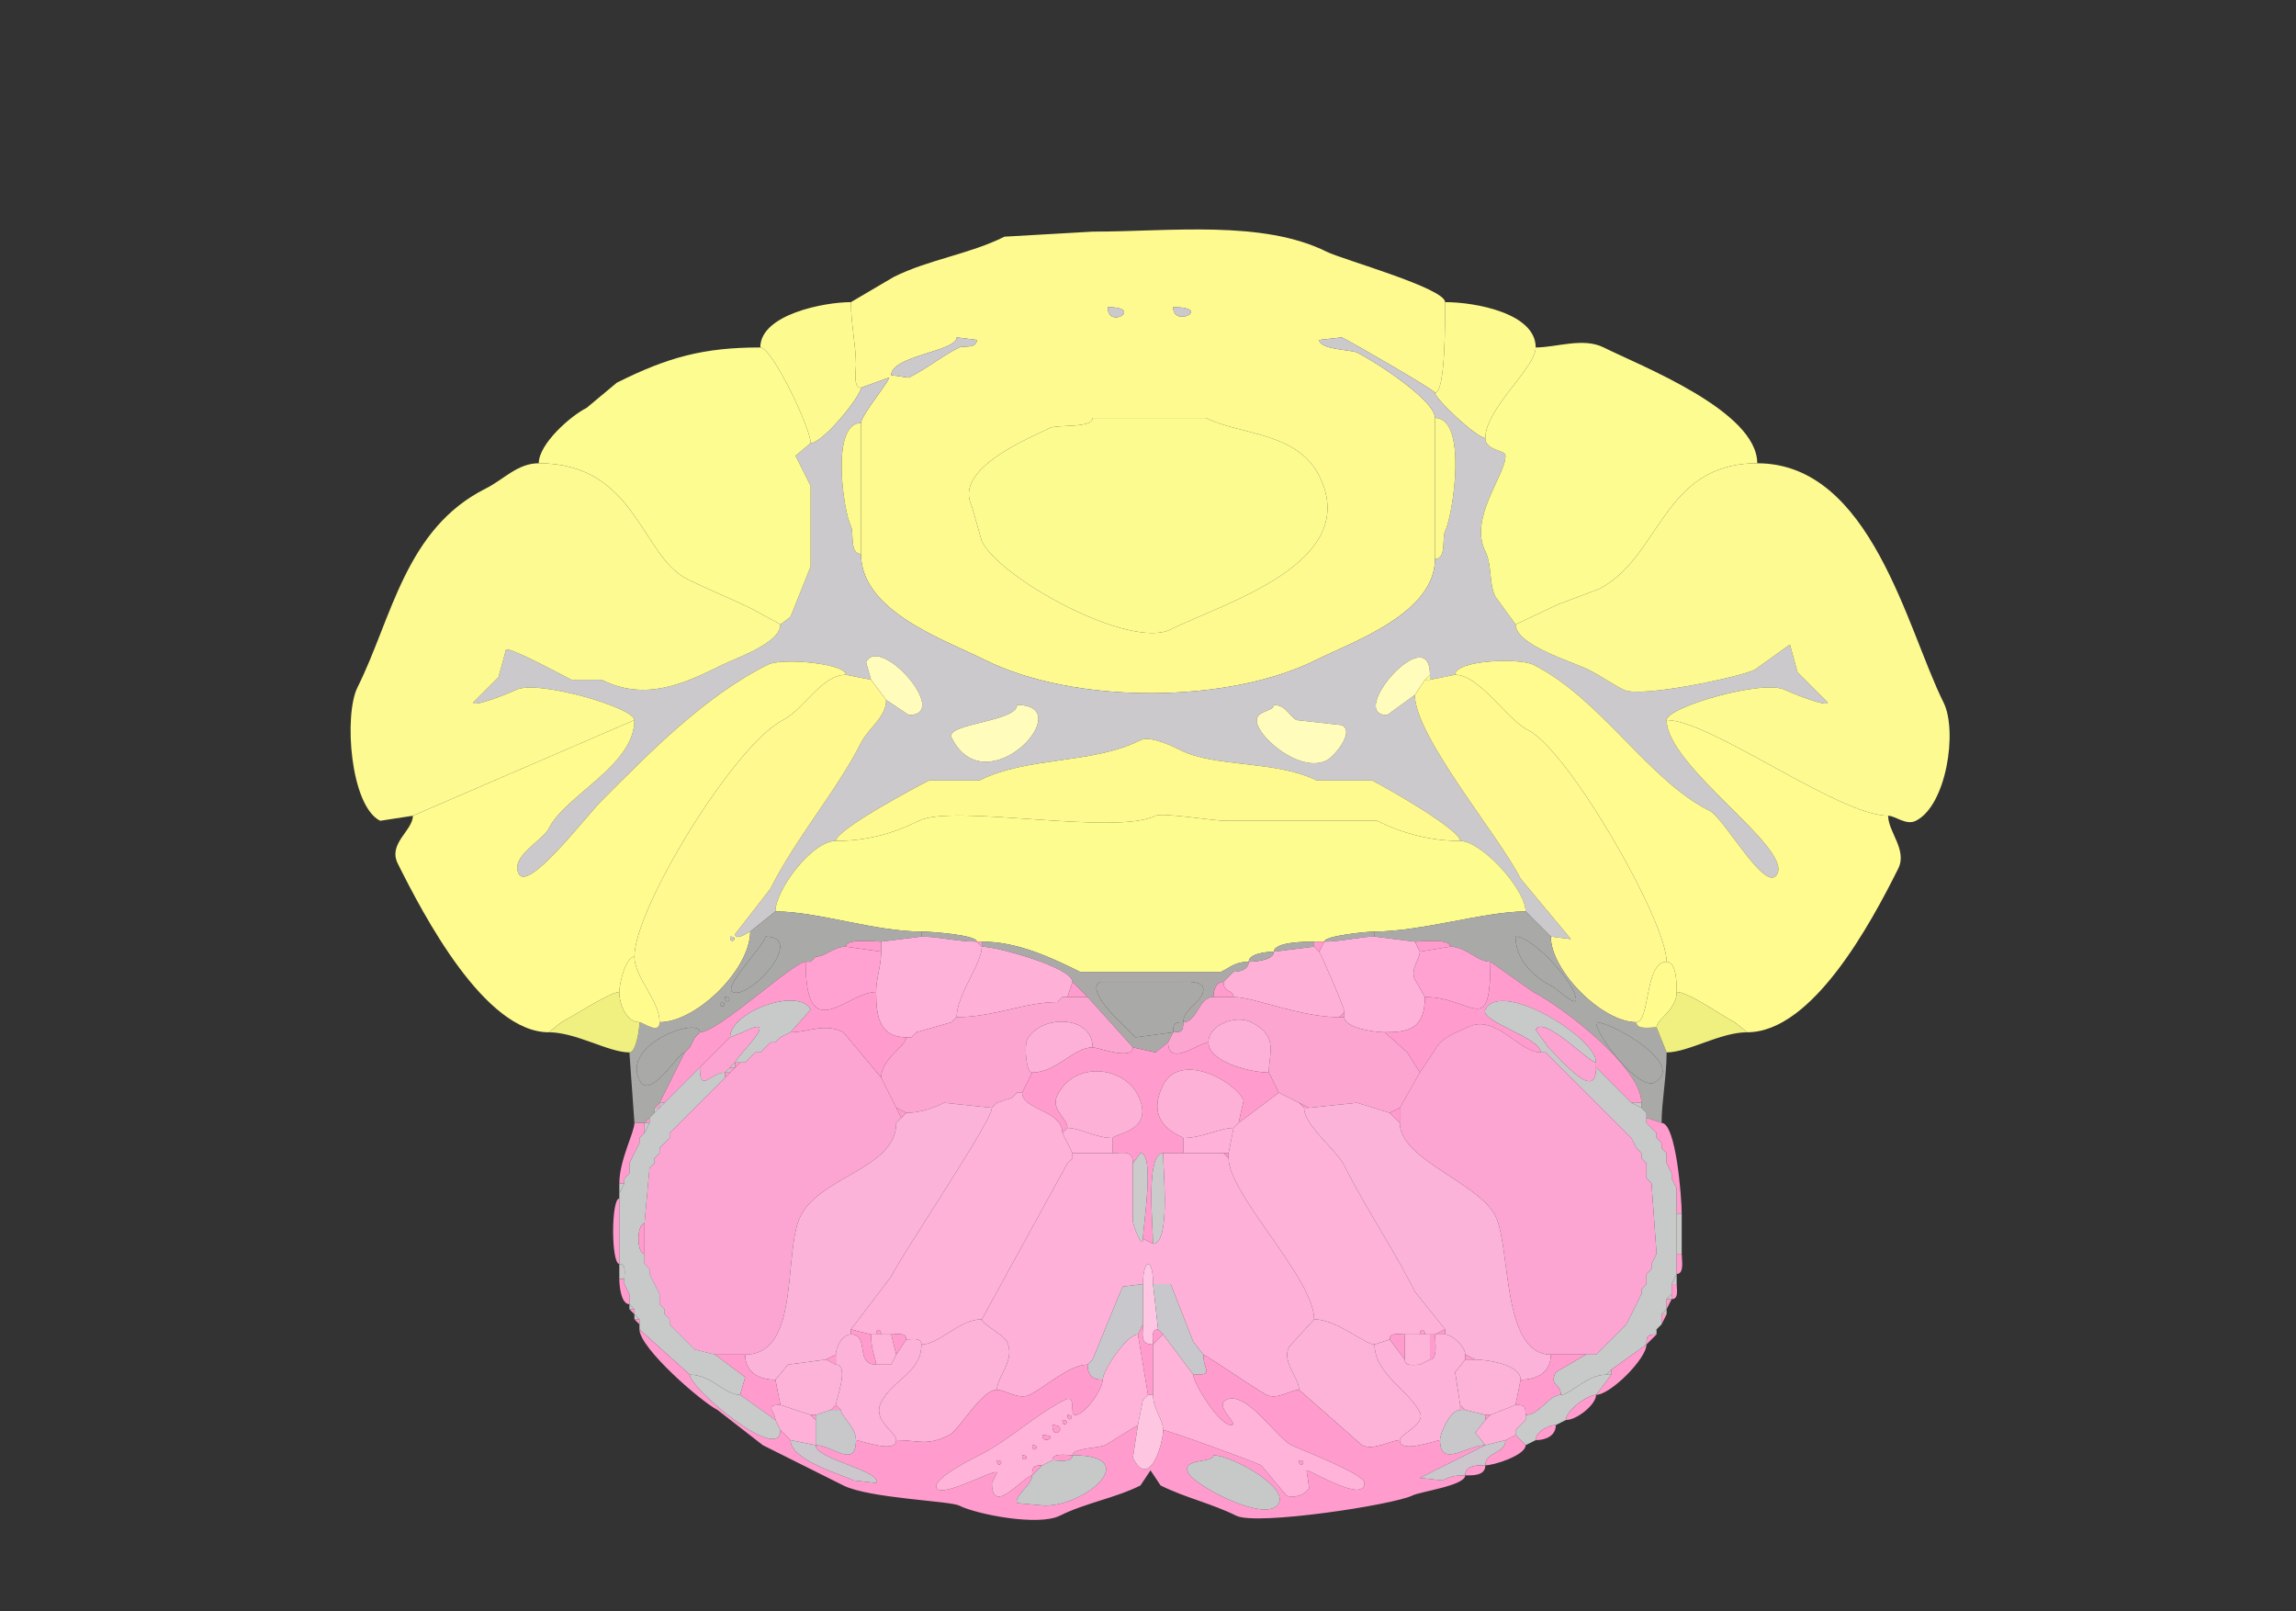 <svg xmlns="http://www.w3.org/2000/svg" viewBox="0 0 456 320"><rect x="0" y="0" width="456" height="320" fill="#333333" stroke="none"/><path fill="#FEFA90" id="DEC" fill-rule="evenodd" d="M217 83c0 2.099-7.032 1.266-8.5 2-3.847 1.924-19.236 8.027-15.5 15.5l2 7c3.756 7.511 29.43 21.535 37.5 17.5 10.334-5.167 38.17-13.161 29.5-30.5-4.377-8.754-15.621-8.06-22.5-11.5H217m-27-16c0 2.808-13 3.63-13 7.5l3.5.5c3.579-1.79 6.54-4.27 10-6 .766-.383 3.5.316 3.5-1.5l-4-.5m43-6c0 4.275 7.975 0 0 0m-13 0c0 4.568 7.357 0 0 0m-49 49c0 11.387 16.444 16.972 24.5 21 17.749 8.875 48.255 8.872 66 0 6.983-3.492 23.5-9.128 23.5-20V83c0-3.516-11.877-11.189-15.5-13-1.053-.526-7.5-.581-7.5-2.5l4.5-.5c2.218 1.109 18.5 10.49 18.5 11 2.129 0 2-14.805 2-18 0-2.77-20.494-8.497-23.5-10-12.762-6.381-31.23-4-46.5-4l-17.5 1c-6.976 3.488-15.07 4.535-22 8l-8.5 5c0 4.34 1 8.695 1 12.5 0 1.19-.614 4.5 1 4.5l5.5-2c.522.261-5.5 7.448-5.5 9v26Z"/><path fill="#FDFB8F" id="SIM" d="M171 77c0 1.63-7.526 11-10 11 0-2.992-7.655-19-10-19 0-6.553 12.698-9 18-9 0 4.34 1 8.695 1 12.5 0 1.19-.614 4.5 1 4.5ZM285 78c0 1.196 8.301 9 10 9 0-5.881 10-13.928 10-18 0-6.815-12.025-9-18-9 0 3.195.129 18-2 18Z"/><path fill="#CBC9CC" id="arb" d="M220 61c0 4.568 7.357 0 0 0ZM233 61c0 4.275 7.975 0 0 0ZM190 67c0 2.808-13 3.63-13 7.5l3.5.5c3.579-1.79 6.54-4.27 10-6 .766-.383 3.5.316 3.5-1.5l-4-.5Z"/><path fill="#CBC9CC" id="arb" fill-rule="evenodd" d="M253 140c0 1.575-4.801.898-3 4.5 1.649 3.297 8.758 8.871 13.5 6.5 1.371-.686 5.689-5.656 3-7l-9-1c-1.352-.676-2.094-3-4.5-3m-51 0c0 3.371-14.415 3.669-13 6.5 6.876 13.753 25.528-6.5 13-6.5m101 41 5 5 4 .5-10-12c-4.246-8.491-21-28.278-21-36.5l-5.5 4c-8.21 0 8.5-19.013 8.5-8v1l5-1c0-2.937 12.773-3.364 15.5-2 13.438 6.719 22.783 22.891 35 29 3.078 1.539 11.304 16.892 13.5 12.5 2.677-5.354-22-21.393-22-30.5 0-2.563 19.197-8.151 23.5-6 .817.408 8.5 3.59 8.5 2.5l-6-6-1.5-5.5-7 5c-2.895 1.448-22.693 5.653-26 4-2.498-1.249-4.535-2.768-7-4-3.149-1.575-14.5-4.896-14.5-9l-4-5.5c-1.323-2.645-.643-6.286-2-9-3.332-6.665 4-15.05 4-19 0-1.203-4-.942-4-3.5-1.699 0-10-7.804-10-9 0-.51-16.282-9.891-18.5-11l-4.5.5c0 1.919 6.447 1.974 7.5 2.5 3.623 1.811 15.5 9.484 15.5 13 6.557 0 3.567 19.366 2 22.5-.659 1.319.334 5.5-2 5.5 0 10.872-16.517 16.508-23.5 20-17.745 8.872-48.251 8.875-66 0-8.056-4.028-24.5-9.613-24.5-21-2.334 0-1.341-4.181-2-5.5-1.507-3.013-4.073-20.5 2-20.5 0-1.552 6.022-8.739 5.5-9l-5.5 2c0 1.63-7.526 11-10 11l-3 2.5 3 6v16l-4 10-2 1.5c0 3.767-8.915 6.708-11.5 8-7.647 3.823-15.345 7.327-24 3h-6c-2.028-1.014-12.062-6.469-13-6l-1.5 5.5-5 5c0 1.09 7.683-2.092 8.5-2.5 4.183-2.091 23.5 3.541 23.5 6 0 9.056-13.678 14.856-17 21.5-1.233 2.466-7.717 5.567-6 9 1.891 3.783 13.29-11.29 16.5-14.5 9.411-9.411 20.266-20.633 33-27 2.872-1.436 15.5-.207 15.5 2l5 1-1-3.5c2.795-5.59 16.972 10.5 8.5 10.5l-4.5-3c0 3.445-3.568 5.636-5 8.5-4.619 9.237-13.005 19.01-18 29l-7 9c0 1.56 2.807-.5 3-.5l5-4c0-4.248 7.244-14 12-14 0-2.205 16.006-10.753 18.5-12h10c9.708-4.854 22.314-3.157 32-8 1.939-.97 6.434 1.217 8 2 6.898 3.449 18.95 1.975 27 6h11c2.924 1.462 17.5 9.765 17.5 12 4.189 0 13 9.555 13 14Z"/><path fill="#FCFC90" id="ANcr1" d="M107 92c19.324 0 20.271 18.386 29.5 23 4.261 2.131 8.827 3.913 13 6l5.5 3 2-1.5 4-10v-16l-3-6 3-2.5c0-2.992-7.655-19-10-19-11.301 0-18.383 1.942-28.5 7l-6 5c-3.204 1.602-9.5 7.166-9.5 11ZM349 92c-18.884 0-19.22 18.86-31.5 25l-8 3-8.5 4-4-5.5c-1.323-2.645-.643-6.286-2-9-3.332-6.665 4-15.05 4-19 0-1.203-4-.942-4-3.5 0-5.881 10-13.928 10-18 4.138 0 9.419-2.04 13.5 0 7.283 3.641 30.5 12.593 30.5 23Z"/><path fill="#FCFB90" id="CUL4, 5" d="M217 83c0 2.099-7.032 1.266-8.5 2-3.847 1.924-19.236 8.027-15.5 15.5l2 7c3.756 7.511 29.43 21.535 37.5 17.5 10.334-5.167 38.17-13.161 29.5-30.5-4.377-8.754-15.621-8.06-22.5-11.5H217Z"/><path fill="#FDFB8F" id="SIM" d="M285 83c6.557 0 3.567 19.366 2 22.5-.659 1.319.334 5.5-2 5.5V83ZM171 84c-6.073 0-3.507 17.487-2 20.5.659 1.319-.334 5.5 2 5.5V84Z"/><path fill="#FCFA91" id="ANcr2" d="m126 143-44 19-6.5 1c-5.948-2.974-7.236-21.028-4.5-26.5 6.84-13.681 9.437-31.469 25.5-39.5 3.536-1.768 6.265-5 10.5-5 19.324 0 20.271 18.386 29.5 23 4.261 2.131 8.827 3.913 13 6l5.5 3c0 3.767-8.915 6.708-11.5 8-7.647 3.823-15.345 7.327-24 3h-6c-2.028-1.014-12.062-6.469-13-6l-1.5 5.5-5 5c0 1.09 7.683-2.092 8.5-2.5 4.183-2.091 23.5 3.541 23.5 6ZM331 143c8.738 0 34.196 19 44 19 1.423 0 3.544 1.978 5.5 1 6.087-3.044 8.32-17.859 5.5-23.5-7.246-14.493-14.353-47.5-37-47.5-18.884 0-19.22 18.86-31.5 25l-8 3-8.5 4c0 4.104 11.351 7.425 14.5 9 2.465 1.232 4.502 2.751 7 4 3.307 1.653 23.105-2.552 26-4l7-5 1.5 5.5 6 6c0 1.09-7.683-2.092-8.5-2.5-4.303-2.151-23.5 3.437-23.5 6Z"/><path fill="#FFFB8E" id="PRM" d="M123 197c-1.824 0-9.524 5.012-11.5 6l-2.5 2c-12.766 0-24.877-23.255-30-33.5-1.993-3.986 3-6.541 3-9.5l44-19c0 9.056-13.678 14.856-17 21.5-1.233 2.466-7.717 5.567-6 9 1.891 3.783 13.29-11.29 16.5-14.5 9.411-9.411 20.266-20.633 33-27 2.872-1.436 15.5-.207 15.5 2-4.823 0-8.369 6.934-12.5 9-9.509 4.754-29.5 37.254-29.5 47-1.732 0-3 5.353-3 7Z"/><path fill="#FFFCBC" id="FN" d="m173 135 3 4 4.5 3c8.472 0-5.705-16.09-8.5-10.5l1 3.5ZM283 135l-2 3-5.5 4c-8.21 0 8.5-19.013 8.5-8l-1 1Z"/><path fill="#FFFB8E" id="PRM" d="M333 197c2.375 0 9.163 4.832 11.5 6l2.5 2c12.973 0 24.587-21.675 30-32.5 1.852-3.705-2-7.275-2-10.5-9.804 0-35.262-19-44-19 0 9.107 24.677 25.146 22 30.5-2.196 4.392-10.422-10.961-13.5-12.5-12.217-6.109-21.562-22.281-35-29-2.727-1.364-15.5-.937-15.5 2 4.839 0 10.193 8.846 14.5 11 8.022 4.011 27.5 37.886 27.5 46 1.995 0 2 4.377 2 6Z"/><path fill="#FFF990" id="COPY" fill-rule="evenodd" d="M145 186c0 1.93 1.93 0 0 0m-19 4c0 4.123 5 8.673 5 13 7.312 0 18-10.52 18-18-.193 0-3 2.06-3 .5l7-9c4.995-9.99 13.381-19.763 18-29 1.432-2.864 5-5.055 5-8.5l-3-4-5-1c-4.823 0-8.369 6.934-12.5 9-9.509 4.754-29.5 37.254-29.5 47Z"/><path fill="#FEFA90" id="DEC" d="M283 135h1v-1l-1 1Z"/><path fill="#FFF990" id="COPY" d="M331 191c-4.407 0-3.265 12-6 12-6.818 0-17-10.234-17-17l4 .5-10-12c-4.246-8.491-21-28.278-21-36.5l2-3h1l5-1c4.839 0 10.193 8.846 14.5 11 8.022 4.011 27.5 37.886 27.5 46Z"/><path fill="#FFFCBC" id="FN" d="M202 140c0 3.371-14.415 3.669-13 6.5 6.876 13.753 25.528-6.5 13-6.5ZM253 140c0 1.575-4.801.898-3 4.5 1.649 3.297 8.758 8.871 13.5 6.5 1.371-.686 5.689-5.656 3-7l-9-1c-1.352-.676-2.094-3-4.5-3Z"/><path fill="#FFFA8F" id="UVU" d="M166 167c6.167 0 11.426-1.463 16.5-4 6.833-3.417 38.968 3.016 47-1 1.35-.675 11.337 1 14 1h30c4.926 2.463 10.561 4 16.5 4 0-2.235-14.576-10.538-17.5-12h-11c-8.05-4.025-20.102-2.551-27-6-1.566-.783-6.061-2.97-8-2-9.686 4.843-22.292 3.146-32 8h-10c-2.494 1.247-18.5 9.795-18.5 12Z"/><path fill="#FDFC8F" id="NOD" d="M253 189c-1.424 0-5 .362-5 2-2.592 0-3.416.958-5.5 2h-28c-5.837-2.918-12.497-6-19.5-6h-1c0-1.341-9.28-2-11-2-9.265 0-20.666-4-29-4 0-4.248 7.244-14 12-14 6.167 0 11.426-1.463 16.5-4 6.833-3.417 38.968 3.016 47-1 1.35-.675 11.337 1 14 1h30c4.926 2.463 10.561 4 16.5 4 4.189 0 13 9.555 13 14-8.053 0-20.755 4-30 4-1.495 0-10 .84-10 2h-2c-1.775 0-8 .069-8 2Z"/><path fill="#A9AAA7" id="V4r" fill-rule="evenodd" d="M143 199c0 1.93 1.93 0 0 0m1-1c0 1.93 1.93 0 0 0m8-12c0 1.539-8.488 10.006-6.5 11 3.336 1.668 14.759-11 6.5-11m-26 37h2l1-1 1-1v-1l1-1 5-10c-1.362 0-6.851 9.797-9 5.5-3.625-7.251 12-12.662 12-9.5 3.691 0 18.547-14 21-14h1l1-1c1.974 0 3.517-2 6-2 0-1.714 5.594-1 7-1l8-1v-1c-9.265 0-20.666-4-29-4l-5 4c0 7.48-10.688 18-18 18 0 2.56-3.334 0-4 0 0 1.357-.647 6-2 6l1 14ZM317 203c0 2.784 8.512 13.494 11.5 12 6.747-3.374-8.347-12-11.5-12m-16-17c0 4.655 3.569 8.035 7.5 10 .603.301 4.5 4.027 4.5 2.5 0-3.197-8.567-12.5-12-12.5m26 36 3 1c0-4.121 1-9.275 1-14l-2-5c-1.145 0-4 .579-4-1-6.818 0-17-10.234-17-17l-5-5c-8.053 0-20.755 4-30 4v1l8 1c1.406 0 7-.714 7 1 3.238 0 5.3 3 8 3l8.5 6c5.701 2.851 21.5 14.939 21.5 22v1l1 1v1Z"/><path fill="#AAA9A7" id="V4" d="M183 186c3.249 0 7.194 1 11 1 0-1.341-9.28-2-11-2v1ZM273 186c-2.978 0-6.49 1-10 1 0-1.16 8.505-2 10-2v1Z"/><path fill="#CBC9CC" id="arb" d="M145 186c0 1.93 1.93 0 0 0Z"/><path fill="#A9AAA8" id="chpl" d="M152 186c0 1.539-8.488 10.006-6.5 11 3.336 1.668 14.759-11 6.5-11Z"/><path fill="#FEB1D9" id="SPIV" d="M180 206h1l1-1 7-2 1-1c0-4.446 5-10.572 5-14l-1-1c-3.806 0-7.751-1-11-1l-8 1v2c0 2.858-1 5.278-1 8 0 4.775.647 9 6 9ZM267 202c0 2.16 6.07 3 8 3 4.535 0 8-.517 8-7l-2-3.5c-.978-1.956 1-4.077 1-5.5l-1-2-8-1c-2.978 0-6.49 1-10 1l-1 2c.112 0 5 10.969 5 12v1Z"/><path fill="#A9AAA8" id="chpl" d="M301 186c0 4.655 3.569 8.035 7.5 10 .603.301 4.5 4.027 4.5 2.5 0-3.197-8.567-12.5-12-12.5Z"/><path fill="#FF9BCD" id="MY" d="m168 188 7 1v-2c-1.406 0-7-.714-7 1ZM195 187v1l-1-1h1Z"/><path fill="#AAA9A7" id="V4" d="m232 207-2.5 2-4.5-1-9-10-3-3c0-2.842-14.952-7-18-7v-1c7.003 0 13.663 3.082 19.5 6h28c2.084-1.042 2.908-2 5.5-2 0 1.577-1.762 2-3 2l-1 1-1 1c-1.577 0-2 1.762-2 3-3.005 0-3.171 5-6 5 0-2.747 4-4.106 4-6.5 0-1.838-3.446-1.5-4.5-1.5h-16c-2.516 1.258 2.06 6.06 3 7l4 4 7.5-1-1 2ZM261 188l-8 1c0-1.931 6.225-2 8-2v1Z"/><path fill="#FF9BCD" id="MY" d="m261 188 1 1 1-2h-2v1ZM288 188l-6 1-1-2c1.406 0 7-.714 7 1Z"/><path fill="#FFA2D2" id="ECU" d="M160 191h1l1-1c1.974 0 3.517-2 6-2l7 1c0 2.858-1 5.278-1 8-5.857 0-14 11.221-14-6Z"/><path fill="#FFB0D7" id="MV" d="M210 199c-6.415 0-12.665 3-20 3 0-4.446 5-10.572 5-14 3.048 0 18 4.158 18 7l-1 3h-1l-1 1ZM267 201l-1 1c-7.92 0-16.884-4-21-4 0-1.481-2-.785-2-3l1-1 1-1c1.238 0 3-.423 3-2 1.424 0 5-.362 5-2l8-1 1 1c.112 0 5 10.969 5 12Z"/><path fill="#FFA2D2" id="ECU" d="M296 191c0 15.493-3.452 7-13 7l-2-3.5c-.978-1.956 1-4.077 1-5.5l6-1c3.238 0 5.3 3 8 3Z"/><path fill="#AAA9A7" id="V4" d="M253 189c-1.424 0-5 .362-5 2 1.424 0 5-.362 5-2Z"/><path fill="#FFFC8D" id="PFL" d="M127 203c.666 0 4 2.56 4 0 0-4.327-5-8.877-5-13-1.732 0-3 5.353-3 7 0 2.522 1.432 6 4 6Z"/><path fill="#FF9BCD" id="MY" d="m162 190-1 1 1-1ZM131 219h1l7-7 1-1 1-1 1-1 1-1 1-1 1-1c0-5.128 13.729-10.042 16-5.5l-4 4.5c3.722 0 6.656-1.922 10.5 0l7.5 9c0-3.752 5-6.234 5-8-5.353 0-6-4.225-6-9-5.857 0-14 11.221-14-6-2.453 0-17.309 14-21 14l-1 1-1 2-1 1-5 10ZM324 219h2c0-7.061-15.799-19.149-21.5-22l-8.5-6c0 15.493-3.452 7-13 7 0 6.483-3.465 7-8 7l4.5 4 2.5 4 3-4.5c1.295-2.59 4.42-3.46 6.5-4.5 5.554-2.777 10.114 5 14.5 5 0-2.942-12.188-6.124-11-8.5 3.03-6.06 22 5.478 22 10.5v1l7 7Z"/><path fill="#FFFC8D" id="PFL" d="M325 203c0 1.579 2.855 1 4 1 0-1.536 4-3.454 4-7 0-1.623-.005-6-2-6-4.407 0-3.265 12-6 12Z"/><path fill="#FF9BCD" id="MY" d="m245 193-1 1 1-1ZM244 194l-1 1 1-1ZM212 198h4l-3-3-1 3Z"/><path fill="#A9AAA8" id="chpl" d="M235 203c-1.747 0-2 .253-2 2l-7.5 1-4-4c-.94-.94-5.516-5.742-3-7h16c1.054 0 4.5-.338 4.5 1.5 0 2.394-4 3.753-4 6.5Z"/><path fill="#FF9BCD" id="MY" d="M241 198h4c0-1.481-2-.785-2-3-1.577 0-2 1.762-2 3Z"/><path fill="#F0F080" id="CB" d="M109 205c5.395 0 11.869 4 16 4 1.353 0 2-4.643 2-6-2.568 0-4-3.478-4-6-1.824 0-9.524 5.012-11.5 6l-2.5 2ZM347 205c-5.367 0-11.709 4-16 4l-2-5c0-1.536 4-3.454 4-7 2.375 0 9.163 4.832 11.5 6l2.5 2Z"/><path fill="#A9AAA8" id="chpl" d="M144 198c0 1.93 1.93 0 0 0Z"/><path fill="#FF9BCD" id="MY" d="m211 198-1 1 1-1Z"/><path fill="#FDA5D1" id="NTS" d="m197 220-9.5-1c-2.225 1.112-4.846 2-7.5 2l-2-1-3-6c0-3.752 5-6.234 5-8h1l1-1 7-2 1-1c7.335 0 13.585-3 20-3l1-1h5l9 10c0 2.681-7.019 0-8 0 0-6.546-10.478-6.544-13-1.5-.57 1.14-.263 6.5 1 6.5l-2 4h-1l-1 1-3 1-1 1ZM278 220l-2 1-6.5-2-9.5 1-2-1-4-2-2-4c0-3.875 2.009-7.246-3.5-10-3.084-1.542-8.5.545-8.5 4-1.748 0-8 5.062-8 0l1-2c1.747 0 2-.253 2-2 2.829 0 2.995-5 6-5h4c4.116 0 13.08 4 21 4h1c0 2.16 6.07 3 8 3l4.5 4 2.5 4-4 7Z"/><path fill="#A9AAA8" id="chpl" d="M143 199c0 1.93 1.93 0 0 0Z"/><path fill="#C8CACA" id="sptV" d="M147 211h1l1-1 1-1h1l1-1 1-1h1l1-1 2-1 4-4.5c-2.271-4.542-16 .372-16 5.5l2.5-1c8.341-4.17-1.5 5.126-1.5 6h1ZM319 273c-3.854 0-7.124 4-9 4 0-2.392-2.399-1.701-1-4.5l6-3.5h2l1-1 3-3 1-1 1-1 1-2 1-2 1-2v-1l1-1v-2l1-1v-1l1-2-1-14-1-1v-3l-1-1v-1l-1-1-1-2-3-3-1-1-1-1-1-1-1-1-1-1-2-2-3-3-4-4h-1c0-2.942-12.188-6.124-11-8.5 3.03-6.06 22 5.478 22 10.5-1.468 0-10.488-9.523-12-6.5l2.5 3.5c3.489 3.489 9.5 10.639 9.5 4l7 7 2 1 1 1v2l2 2v1l1 1v1l1 1v2l1 2v1l1 2v17l-1 2v2l-1 1v2l-1 1v2l-1 1v1c-1.747 0-2 .253-2 2l-7 5-1 1Z"/><path fill="#FF9BCD" id="MY" d="M266 202h1v-1l-1 1ZM190 202l-1 1 1-1Z"/><path fill="#A9AAA8" id="chpl" d="m137 208-1 1c-1.362 0-6.851 9.797-9 5.5-3.625-7.251 12-12.662 12-9.5l-1 1-1 2Z"/><path fill="#FDB1D8" id="DMX" d="M217 208c-3.786 0-7.157 5-12 5-1.263 0-1.57-5.36-1-6.5 2.522-5.044 13-5.046 13 1.5Z"/><path fill="#AAA9A7" id="V4" d="M235 203c-1.747 0-2 .253-2 2 1.747 0 2-.253 2-2Z"/><path fill="#FDB1D8" id="DMX" d="M240 207c0 3.926 8.45 6 12 6 0-3.875 2.009-7.246-3.5-10-3.084-1.542-8.5.545-8.5 4Z"/><path fill="#A9AAA8" id="chpl" d="M317 203c0 2.784 8.512 13.494 11.5 12 6.747-3.374-8.347-12-11.5-12Z"/><path fill="#FDA3D1" id="Pa5" d="m145 212-1 1c-2.971 0-5 4.328-5-1l1-1 1-1 1-1 1-1 1-1 1-1 2.5-1c8.341-4.17-1.5 5.126-1.5 6l-1 1Z"/><path fill="#FDA5D2" id="SPVI" d="M142 269h6c11.107 0 7.462-20.423 11-27.5 3.963-7.925 19-9.427 19-18.5l1-1-1-2-3-6-7.5-9c-3.844-1.922-6.778 0-10.5 0l-2 1-1 1h-1l-1 1-1 1h-1l-1 1-1 1h-1l-1 1-1 1-1 1-1 1-8 8-1 1-1 1v1l-1 1-1 1v1l-1 1v1l-1 1-1 11v8l1 1v1l2 4v2l1 1v1l1 1v1l2 2 2 2 1 1 4 1ZM315 269h2l1-1 3-3 1-1 1-1 1-2 1-2 1-2v-1l1-1v-2l1-1v-1l1-2-1-14-1-1v-3l-1-1v-1l-1-1-1-2-3-3-1-1-1-1-1-1-1-1-1-1-2-2-3-3-4-4h-1c-4.386 0-8.946-7.777-14.5-5-2.08 1.04-5.205 1.91-6.5 4.5l-3 4.5-4 7v3c0 7.286 15.656 11.813 19 18.5 3.12 6.24 1.176 27.5 11 27.5h7Z"/><path fill="#FDA3D1" id="Pa5" d="M317 211c-1.468 0-10.488-9.523-12-6.5l2.5 3.5c3.489 3.489 9.5 10.639 9.5 4v-1Z"/><path fill="#A9AAA7" id="V4r" d="m139 205-1 1 1-1Z"/><path fill="#FF9BCD" id="MY" d="m157 205-2 1 2-1ZM182 205l-1 1 1-1Z"/><path fill="#C8CACA" id="sptV" d="m145 206-1 1 1-1Z"/><path fill="#FF9BCD" id="MY" d="m155 206-1 1 1-1ZM153 207l-1 1 1-1ZM227 246l2 1c0-3.488-1.529-18 2-18h4v-3c0-.338-8.041-2.419-4-10.5 3.315-6.631 13.968-1.065 16 3l-1 4.5 8-6-2-4c-3.55 0-12-2.074-12-6-1.748 0-8 5.062-8 0l-2.5 2-4.5-1c0 2.681-7.019 0-8 0-3.786 0-7.157 5-12 5l-2 4c0 3.463 8 3.457 8 8l1-1c0-1.947-3.428-3.644-2-6.5 3.429-6.858 13.104-5.793 16 0 3.626 7.253-5 7.644-5 8.5v3c2.177 0 4-.641 4 2l1.5-2c2.934 0 .5 14.653.5 17Z"/><path fill="#A9AAA7" id="V4r" d="m137 208-1 1 1-1Z"/><path fill="#C8CACA" id="sptV" d="m143 208-1 1 1-1Z"/><path fill="#FF9BCD" id="MY" d="m152 208-1 1 1-1ZM150 209l-1 1 1-1ZM307 209l4 4-4-4Z"/><path fill="#C8CACA" id="sptV" d="m141 210-1 1 1-1Z"/><path fill="#FF9BCD" id="MY" d="m149 210-1 1 1-1Z"/><path fill="#C8CACA" id="sptV" d="m140 211-1 1 1-1ZM145 212h1v-1l-1 1Z"/><path fill="#FF9BCD" id="MY" d="m147 211-1 1v-1h1Z"/><path fill="#C8CACA" id="sptV" d="M137 273c4.299 0 6.885 4 10 4l1-3.5-6-4.5-4-1-1-1-2-2-2-2v-1l-1-1v-1l-1-1v-2l-2-4v-1l-1-1v-2c-1.587 0-1.587-6 0-6l1-11 1-1v-1l1-1v-1l1-1 1-1v-1l1-1 1-1 8-8 1-1v-1c-2.971 0-5 4.328-5-1l-7 7-1 1-1 1-1 1v1l-1 2-1 1v1l-1 2-1 2v2l-1 1v1l-1 2v14c1.473 0 1 1.952 1 3v1l1 2v2l1 1v1l1 1v2l10 9ZM144 213h1v-1l-1 1Z"/><path fill="#FF9BCD" id="MY" d="m146 212-1 1v-1h1ZM145 213l-1 1v-1h1Z"/><path fill="#FEB1D7" id="XII" d="M212 224c2.526 0 5.577 2 9 2 0-.856 8.626-1.247 5-8.5-2.896-5.793-12.571-6.858-16 0-1.428 2.856 2 4.553 2 6.5ZM245 224c-2.73 0-6.298 2-10 2 0-.338-8.041-2.419-4-10.5 3.315-6.631 13.968-1.065 16 3l-1 4.5-1 1Z"/><path fill="#FF9BCD" id="MY" d="m144 214-1 1 1-1ZM314 216l2 2-2-2ZM202 217l-1 1 1-1Z"/><path fill="#FFB2D8" id="IRN" d="M180 266c1.048 0 3-.473 3 1 3.652 0 7.407-5 12-5l17-31 1-1v-1l-2-4c0-4.543-8-4.537-8-8h-1l-1 1-3 1-1 1c0 2.705-17.451 28.402-20 33.5l-8 10.5 4 1h1c0-1.186 1-1.186 1 0h2c1.048 0 3-.473 3 1ZM276 266l-3 1c-1.912 0-7.516-5-12-5 0-8.078-17-24.81-17-32v-1l1-5 1-1 8-6 4 2 1 1c0 3.537 6.399 8.297 8 11.5 4.219 8.437 9.798 16.595 14 25l6 7.5-2 1h-2c0-1.186-1-1.186-1 0h-3c-1.048 0-3-.473-3 1Z"/><path fill="#FF9BCD" id="MY" d="M130 220h1v-1l-1 1Z"/><path fill="#C9C9C8" id="icp" d="m132 219-1 1v-1h1Z"/><path fill="#FCB3D9" id="PARN" d="m164 270-7.5 1-2.5 3c-3.313 0-6-1.457-6-5 11.107 0 7.462-20.423 11-27.5 3.963-7.925 19-9.427 19-18.5l1-1 1-1c2.654 0 5.275-.888 7.5-2l9.5 1c0 2.705-17.451 28.402-20 33.5l-8 10.5v1c-1.712 0-3 2.571-3 4l-2 1Z"/><path fill="#FF9BCD" id="MY" d="m198 219-1 1 1-1ZM259 220h1l-2-1 1 1Z"/><path fill="#FCB3D9" id="PARN" d="M293 270c2.099 0 9 .906 9 4 3.313 0 6-1.457 6-5-9.824 0-7.88-21.26-11-27.5-3.344-6.687-19-11.214-19-18.5l-2-2-6.5-2-9.5 1h-1c0 3.537 6.399 8.297 8 11.5 4.219 8.437 9.798 16.595 14 25l6 7.5v1c1.366 0 4 2.366 4 4l2 1Z"/><path fill="#FF9BCD" id="MY" d="m317 219 1 1-1-1Z"/><path fill="#C9C9C8" id="icp" d="M326 219v1l-2-1h2ZM131 220l-1 1v-1h1Z"/><path fill="#FF9BCD" id="MY" d="m180 221-1 1-1-2 2 1ZM276 221l2 2v-3l-2 1ZM326 220l1 1-1-1Z"/><path fill="#C9C9C8" id="icp" d="m130 221-1 1 1-1Z"/><path fill="#FF9BCD" id="MY" d="m319 221 1 1-1-1ZM128 223h1v-1l-1 1ZM179 222l-1 1 1-1ZM333 241h1c0-3.037-1.111-18-4-18l-3-1v1l2 2v1l1 1v1l1 1v2l1 2v1l1 2v5ZM123 235h1v-1l1-1v-2l1-2 1-2v-1l1-1v-2h-2c0 1.874-3 7.388-3 12Z"/><path fill="#C9C9C8" id="icp" d="m129 223-1 2v-2h1Z"/><path fill="#FF9BCD" id="MY" d="m135 223-1 1 1-1ZM246 223l-1 1 1-1ZM321 223l3 3-3-3Z"/><path fill="#C9C9C8" id="icp" d="m327 223 2 2-2-2Z"/><path fill="#FF9BCD" id="MY" d="m134 224-1 1 1-1Z"/><path fill="#FFB1D9" id="NR" d="M213 229h8v-3c-3.423 0-6.474-2-9-2l-1 1 2 4ZM243 229h1l1-5c-2.73 0-6.298 2-10 2v3h8Z"/><path fill="#C9C9C8" id="icp" d="m128 225-1 1 1-1Z"/><path fill="#FF9BCD" id="MY" d="m133 226-1 1 1-1Z"/><path fill="#C9C9C8" id="icp" d="m329 226 1 1-1-1ZM127 227l-1 2 1-2Z"/><path fill="#FF9BCD" id="MY" d="m132 227-1 1 1-1ZM325 228l1 1-1-1Z"/><path fill="#C9C9C8" id="icp" d="m330 228 1 1-1-1ZM126 229l-1 2 1-2Z"/><path fill="#FF9BCD" id="MY" d="m131 229-1 1 1-1Z"/><path fill="#FEB0D8" id="GRN" d="M216 271c-3.554 0-8.365 4.432-11.5 6-2.161 1.081-4.894-1-6.5-1 0-2.579 3.752-5.997 2-9.5-.781-1.563-5-3.526-5-4.5l17-31 1-1v-1h8c2.177 0 4-.641 4 2v11.5c0 .915 2 5.797 2 3.5l2 1c3.529 0 2-14.512 2-18h12l1 1c0 7.19 17 23.922 17 32l-5 5.5c-1.487 2.974 2 6.088 2 8.5-1.606 0-4.339 2.081-6.5 1-1.49-.745-12.188-8-12.5-8l-2-2.5-4.5-11.5H229c0-5.671-2-4.907-2 0l-4 .5c-.504 1.007-6 14.459-6 14.5l-1 1Z"/><path fill="#CBCBCC" id="mlf" d="m225 231 1.5-2c2.934 0 .5 14.653.5 17 0 2.297-2-2.585-2-3.5V231ZM231 229c-3.529 0-2 14.512-2 18 3.529 0 2-14.512 2-18Z"/><path fill="#FF9BCD" id="MY" d="M244 229v1l-1-1h1ZM213 230l-1 1 1-1ZM326 230l1 1-1-1ZM130 231l-1 1 1-1Z"/><path fill="#C9C9C8" id="icp" d="m331 231 1 2-1-2ZM125 233l-1 1 1-1Z"/><path fill="#FF9BCD" id="MY" d="m327 234 1 1-1-1Z"/><path fill="#C9C9C8" id="icp" d="m332 234 1 2-1-2ZM124 235l-1 2v-2h1Z"/><path fill="#FF9BCD" id="MY" d="M123 238c-1.641 0-1.641 13 0 13v-13Z"/><path fill="#C9C9C8" id="icp" d="M333 249h1v-8h-1v8Z"/><path fill="#FF9BCD" id="MY" d="M128 243c-1.587 0-1.587 6 0 6v-6ZM329 249l-1 2 1-2ZM334 249c0 1.145.579 4-1 4v-4h1Z"/><path fill="#FEC6E2" id="RO" d="M230 264c-1.473 0-1 1.952-1 3-2.641 0-2-1.823-2-4v-8c0-4.907 2-5.671 2 0l1 9Z"/><path fill="#C9C9C8" id="icp" d="M123 254h1c0-1.048.473-3-1-3v3Z"/><path fill="#FF9BCD" id="MY" d="m128 251 1 1-1-1ZM328 252l-1 1 1-1ZM129 253l2 4-2-4Z"/><path fill="#C9C9C8" id="icp" d="M332 255h1v-2l-1 2Z"/><path fill="#FF9BCD" id="MY" d="M125 257v2c-1.638 0-2-3.576-2-5h1v1l1 2Z"/><path fill="#C9C9C8" id="icp" d="m124 255 1 2-1-2Z"/><path fill="#C8C8CC" id="tspc" d="M216 271c0 2.041.959 3 3 3 0-1.729 4.742-9 7-9l1-2v-8l-4 .5c-.504 1.007-6 14.459-6 14.5l-1 1ZM239 269c0 3.383 2.269 4-2 4l-6-8-1-1-1-9h3.5l4.5 11.5 2 2.5Z"/><path fill="#FF9BCD" id="MY" d="m327 255-1 1 1-1ZM332 257v1c1.473 0 1-1.952 1-3h-1v2ZM326 257l-1 2 1-2Z"/><path fill="#C9C9C8" id="icp" d="M331 258h1v-1l-1 1Z"/><path fill="#FF9BCD" id="MY" d="m332 258-1 2v-2h1Z"/><path fill="#C9C9C8" id="icp" d="M125 260h1l-1-1v1Z"/><path fill="#FF9BCD" id="MY" d="m131 259 1 1-1-1ZM325 259l-1 2 1-2ZM126 260v1l-1-1h1Z"/><path fill="#C9C9C8" id="icp" d="M330 261h1v-1l-1 1ZM126 262h1l-1-1v1Z"/><path fill="#FF9BCD" id="MY" d="m132 261 1 1-1-1ZM324 261l-1 2 1-2ZM331 261l-1 2v-2h1ZM127 262v1l-1-1h1Z"/><path fill="#FCB3D7" id="LRNm" d="M198 276c-3.112 0-7.426 7.963-9.5 9-4.51 2.255-6.034 1-10.5 1 0-1.651-4.823-3.855-3-7.5 2.303-4.606 8-5.855 8-11.5 3.652 0 7.407-5 12-5 0 .974 4.219 2.937 5 4.5 1.752 3.503-2 6.921-2 9.5ZM258 276l12.5 11c2.364 1.182 5.696-1 7.5-1 0-1.184 5.196-3.108 4-5.5-2.264-4.527-9-7.66-9-13.5-1.912 0-7.516-5-12-5l-5 5.5c-1.487 2.974 2 6.088 2 8.5Z"/><path fill="#FF9BCD" id="MY" d="m133 263 2 2-2-2ZM228 277h1v-10c-2.641 0-2-1.823-2-4l-1 2 2 12ZM323 263l-1 1 1-1ZM330 263l-1 1 1-1Z"/><path fill="#FF9BCD" id="MY" fill-rule="evenodd" d="M241 289c0 1.639-6.507.486-5 3.5 1.316 2.632 15.861 10.278 18 6 1.686-3.371-9.489-9.5-13-9.5m-28 0c13.991 0 2.973 10-5.5 10l-5.5-.5c-.677-1.354 3-3.656 3-5.5-1.566 0-8 8.356-8 1.5l1-2c0-1.164-10.922 5.156-12 3-.915-1.831 7.2-5.85 8.5-6.5 5.857-2.929 11.056-8.028 17-11 2.373-1.187.829 3 2 3 2.071 0 5.5-5.198 5.5-7-2.041 0-3-.959-3-3-3.554 0-8.365 4.432-11.5 6-2.161 1.081-4.894-1-6.5-1-3.112 0-7.426 7.963-9.5 9-4.51 2.255-6.034 1-10.5 1 0 2.798-7.178 0-8 0 0 5.821-4.702 1-8 1 0 2.795 13.209 5.082 12 7.5l-4.5-.5c-2.487-1.243-12.5-4.01-12.5-8l-2-2c0 6.849-18-8.236-18-11l-10-9c0 3.722 12.302 14.401 15.5 16l9 7 16 8c5.158 2.579 21.097 3.048 23 4 3.451 1.726 15.7 4.15 20 2 5.035-2.517 10.984-3.492 16-6l2-3 2 3c4.808 2.404 10.198 3.599 15 6 4.074 2.037 31.38-2.19 35-4 1.611-.806 10.5-1.968 10.5-4-2.113 0-2.782.141-4.5 1l-4.5-.5 13-6.5c-3.601 0-9 4.685-9-1-.822 0-8 2.798-8 0-1.804 0-5.136 2.182-7.5 1L258 276c-1.606 0-4.339 2.081-6.5 1-1.49-.745-12.188-8-12.5-8 0 3.383 2.269 4-2 4 0 1.749 5.142 10 7.5 10 1.842 0-3.478-3.761-1-5 4.016-2.008 9.897 7.449 13 9 1.682.841 14.5 5.686 14.5 7.5 0 4.098-10.567-2.5-11.5-2.5l.5 3.5c-.64 1.28-3.128 2.186-4.5 1.5l-5-6c-1.733-.867-18.564-7-19.5-7 0 2.785-2.751 11.997-6 5.5l1-6.5-6.5 4c-1.134.567-6.5.546-6.5 2Z"/><path fill="#FF9BCD" id="MY" d="M173 265c0 3.329 1 4.97 1 6-4.311 0-1.206-6-5-6v-1l4 1ZM174 265h1c0-1.186-1-1.186-1 0ZM231 265l-2 2c0-1.048-.473-3 1-3l1 1ZM282 265h1c0-1.186-1-1.186-1 0ZM285 265h2v-1l-2 1ZM322 264l-1 1 1-1Z"/><path fill="#FCB2D9" id="PGRNl" d="M170 286c.822 0 8 2.798 8 0 0-1.651-4.823-3.855-3-7.5 2.303-4.606 8-5.855 8-11.5 0-1.473-1.952-1-3-1l-2 3-1 2h-3c-4.311 0-1.206-6-5-6-1.712 0-3 2.571-3 4v2c2.798 0 0 7.178 0 8l1 1c0 1.235 3 3.431 3 6Z"/><path fill="#FEB3D8" id="AMBv" d="M174 271h3l1-2-1-4h-4c0 3.329 1 4.97 1 6Z"/><path fill="#FF9BCD" id="MY" d="m180 266-2 3-1-4c1.048 0 3-.473 3 1Z"/><path fill="#FFB3D8" id="IO" fill-rule="evenodd" d="M198 290c0 1.93 1.93 0 0 0m5-1c0 1.93 1.93 0 0 0m2-2c0 1.93 1.93 0 0 0m2-2c0 2.091 3.746 0 0 0m2-2c0 3.479 3.479 0 0 0m2-1c0 1.93 1.93 0 0 0m1-1c0 1.93 1.93 0 0 0m-5 10c-1.747 0-2 .253-2 2-1.566 0-8 8.356-8 1.5l1-2c0-1.164-10.922 5.156-12 3-.915-1.831 7.2-5.85 8.5-6.5 5.857-2.929 11.056-8.028 17-11 2.373-1.187.829 3 2 3 2.071 0 5.5-5.198 5.5-7 0-1.729 4.742-9 7-9l2 12-1 1-1 5-6.5 4c-1.134.567-6.5.546-6.5 2-1.145 0-4-.579-4 1l-2 1ZM258 290c0 1.93 1.93 0 0 0m-12-7 7 6.5-7-6.5m-17-6c0 2.833 2 4.84 2 7 .936 0 17.767 6.133 19.5 7l5 6c1.372.686 3.86-.22 4.5-1.5l-.5-3.5c.933 0 11.5 6.598 11.5 2.5 0-1.814-12.818-6.659-14.5-7.5-3.103-1.551-8.984-11.008-13-9-2.478 1.239 2.842 5 1 5-2.358 0-7.5-8.251-7.5-10l-6-8-2 2v10Z"/><path fill="#FF9BCD" id="MY" d="m276 266 3 4v-5c-1.048 0-3-.473-3 1Z"/><path fill="#FEB3D8" id="AMBv" d="m284 270-2 1c-1.048 0-3 .473-3-1v-5h5v5Z"/><path fill="#FF9BCD" id="MY" d="M285 265c0 1.235.643 5-1 5v-5h1Z"/><path fill="#FCB2D9" id="PGRNl" d="M278 286c0 2.798 7.178 0 8 0 0-1.422 2.033-6 4-6v-1l-1-6.5 2-2.5v-1c0-1.634-2.634-4-4-4h-2c0 1.235.643 5-1 5l-2 1c-1.048 0-3 .473-3-1l-3-4-3 1c0 5.84 6.736 8.973 9 13.5 1.196 2.392-4 4.316-4 5.5Z"/><path fill="#FF9BCD" id="MY" d="M329 265c-1.747 0-2 .253-2 2l2-2ZM137 267l1 1-1-1ZM320 273l-3 4c2.839 0 10-7.161 10-10l-7 5v1ZM318 268l-1 1 1-1ZM155 279c-3.382 0-1 1.342-1 3l-7-5 1-3.5-6-4.5h6c0 3.543 2.687 5 6 5l1 5ZM164 270l2 1v-2l-2 1ZM178 269l-1 2 1-2ZM291 270h2l-2-1v1ZM301 279c1.747 0 2 .253 2 2 2.83 0 4.54-4 7-4 0-2.392-2.399-1.701-1-4.5l6-3.5h-7c0 3.543-2.687 5-6 5l-1 5Z"/><path fill="#FCB3D7" id="LRNm" d="M161 281h1l3-1 1-1c0-.822 2.798-8 0-8l-2-1-7.5 1-2.5 3 1 5 6 2Z"/><path fill="#FF9BCD" id="MY" d="m217 270-1 1 1-1ZM284 270l-2 1 2-1Z"/><path fill="#FCB3D7" id="LRNm" d="M295 281h1l5-2 1-5c0-3.094-6.901-4-9-4h-2l-2 2.5 1 6.5 1 1 4 1Z"/><path fill="#C9C9C8" id="icp" d="M319 273h1v-1l-1 1Z"/><path fill="#C9CACA" id="sctd" d="m154 282 1 2c0 6.849-18-8.236-18-11 4.299 0 6.885 4 10 4l7 5ZM305 286l-2 1-2-2v-1l1-1 1-1v-1c2.83 0 4.54-4 7-4 1.876 0 5.146-4 9-4h1l-3 4c-1.668 0-6 3.099-6 5l-2 1c-1.429 0-4 1.288-4 3Z"/><path fill="#FF9BCD" id="MY" d="m228 277-1 1 1-1Z"/><path fill="#FFC6E2" id="RPA" d="m226 283-1 6.5c3.249 6.497 6-2.715 6-5.5 0-2.16-2-4.167-2-7h-1l-1 1-1 5Z"/><path fill="#FF9BCD" id="MY" d="M317 277c-1.668 0-6 3.099-6 5 2.195 0 6-3.089 6-5Z"/><path fill="#FEB0D9" id="LRNp" d="m157 286 5 1v-5l-1-1-6-2c-3.382 0-1 1.342-1 3l1 2 2 2Z"/><path fill="#FF9BCD" id="MY" d="M165 280h2l-1-1-1 1ZM290 280h1l-1-1v1Z"/><path fill="#FEB0D9" id="LRNp" d="m299 286-4 1-2-2.5 2-2.5 1-1 5-2c1.747 0 2 .253 2 2v1l-1 1-1 1v1l-2 1Z"/><path fill="#C8C8CB" id="rust" d="M170 286c0 5.821-4.702 1-8 1v-6l3-1h2c0 1.235 3 3.431 3 6ZM286 286c0 5.685 5.399 1 9 1l-2-2.5 2-2.5v-1l-4-1h-1c-1.967 0-4 4.578-4 6Z"/><path fill="#FF9BCD" id="MY" d="M162 281v1l-1-1h1ZM212 281c0 1.93 1.93 0 0 0ZM296 281l-1 1v-1h1ZM211 282c0 1.93 1.93 0 0 0ZM303 282l-1 1 1-1ZM311 282l-2 1 2-1ZM209 283c0 3.479 3.479 0 0 0ZM246 283l7 6.5-7-6.5ZM302 283l-1 1 1-1ZM309 283c-1.429 0-4 1.288-4 3 2.061 0 4-.902 4-3ZM207 285c0 2.091 3.746 0 0 0ZM303 287c0 1.995-6.268 4-8 4 0-2.741 4-2.268 4-5l2-1 2 2Z"/><path fill="#CBC7CC" id="sctv" d="m157 286 5 1c0 2.795 13.209 5.082 12 7.5l-4.5-.5c-2.487-1.243-12.5-4.01-12.5-8ZM295 291c-1.465 0-4-.109-4 2-2.113 0-2.782.141-4.5 1l-4.5-.5 13-6.5 4-1c0 2.732-4 2.259-4 5Z"/><path fill="#FF9BCD" id="MY" d="m305 286-2 1 2-1ZM205 287c0 1.93 1.93 0 0 0ZM203 289c0 1.93 1.93 0 0 0ZM213 289c-1.145 0-4-.579-4 1 1.145 0 4 .579 4-1Z"/><path fill="#C7C9C9" id="py" d="m207 291-2 2c0 1.844-3.677 4.146-3 5.5l5.5.5c8.473 0 19.491-10 5.5-10 0 1.579-2.855 1-4 1l-2 1ZM241 289c0 1.639-6.507.486-5 3.5 1.316 2.632 15.861 10.278 18 6 1.686-3.371-9.489-9.5-13-9.5Z"/><path fill="#FF9BCD" id="MY" d="M198 290c0 1.93 1.93 0 0 0ZM209 290l-2 1 2-1ZM258 290c0 1.93 1.93 0 0 0ZM207 291c-1.747 0-2 .253-2 2l2-2ZM295 291c-1.465 0-4-.109-4 2 1.465 0 4 .109 4-2Z"/></svg>